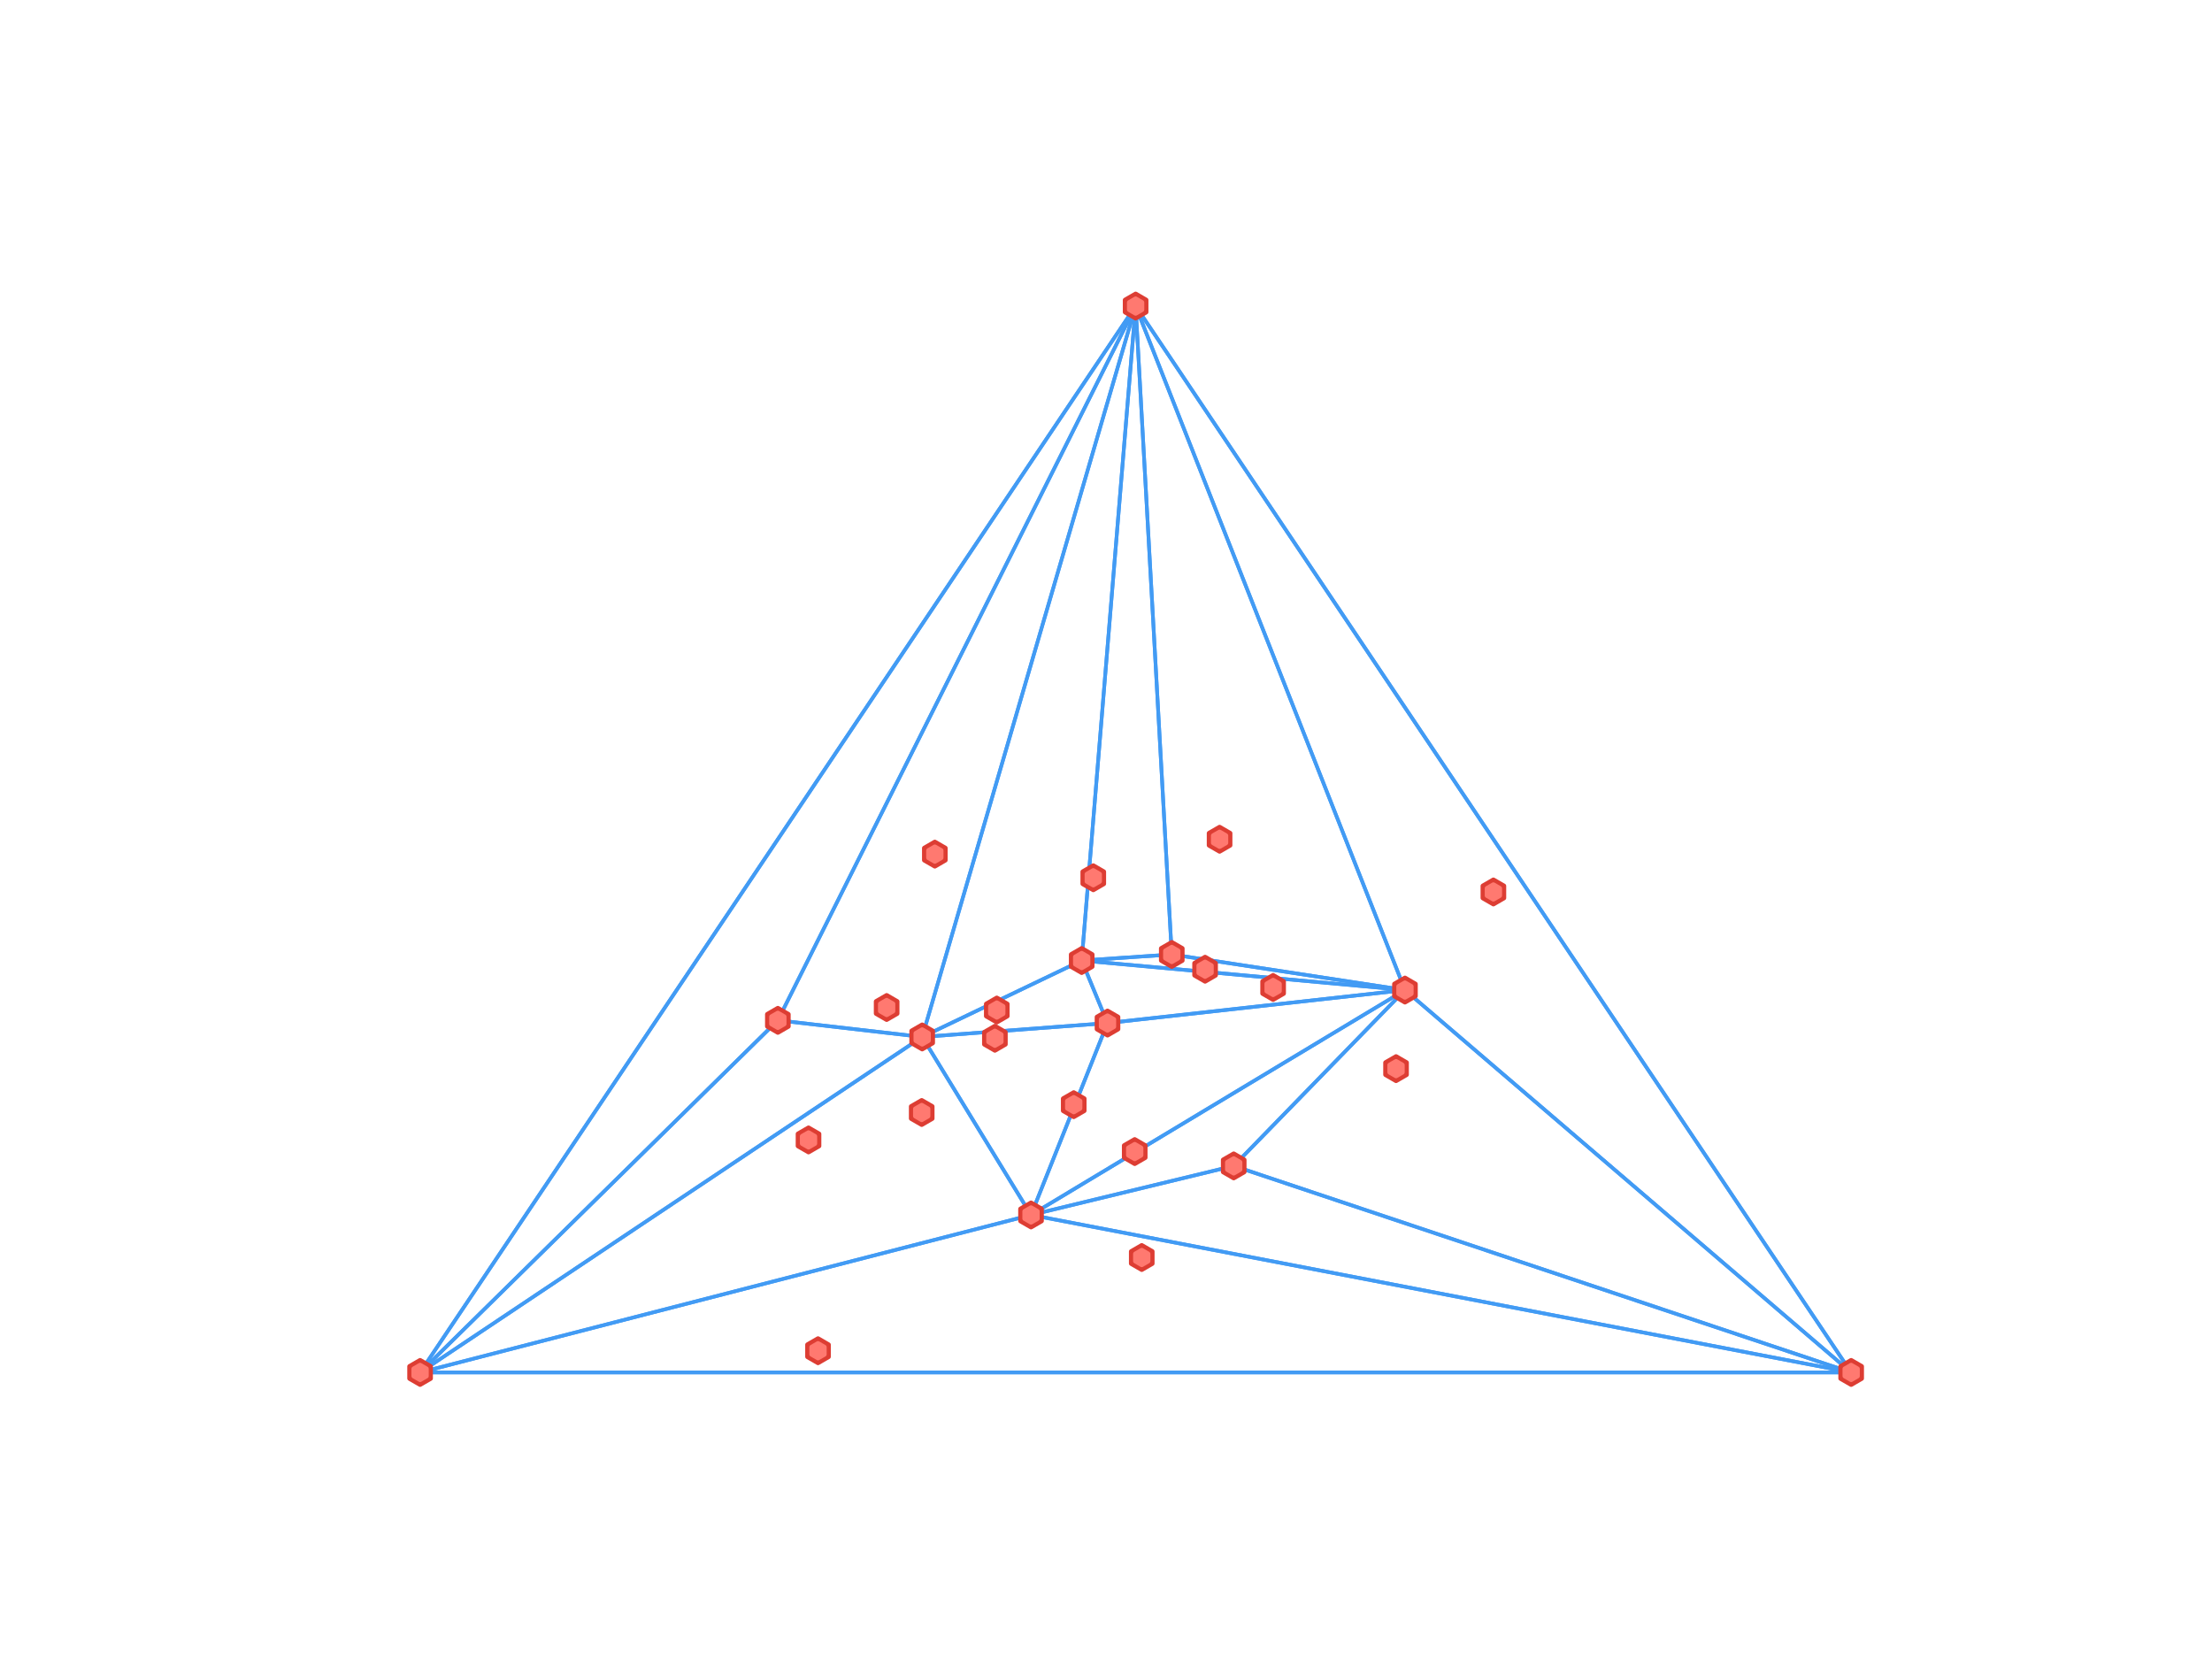 <?xml version="1.0" encoding="utf-8" standalone="no"?>
<!DOCTYPE svg PUBLIC "-//W3C//DTD SVG 1.1//EN"
  "http://www.w3.org/Graphics/SVG/1.1/DTD/svg11.dtd">
<!-- Created with matplotlib (http://matplotlib.org/) -->
<svg height="345pt" version="1.1" viewBox="0 0 460 345" width="460pt" xmlns="http://www.w3.org/2000/svg" xmlns:xlink="http://www.w3.org/1999/xlink">
 <defs>
  <style type="text/css">
*{stroke-linecap:butt;stroke-linejoin:round;}
  </style>
 </defs>
 <g id="figure_1">
  <g id="patch_1">
   <path d="M 0 345.6 
L 460.8 345.6 
L 460.8 0 
L 0 0 
z
" style="fill:#ffffff;"/>
  </g>
  <g id="axes_1">
   <g id="LineCollection_1">
    <path clip-path="url(#p7133206638)" d="M 256.557 242.456 
L 384.96 285.408 
" style="fill:none;stroke:#429bf4;stroke-width:0.75;"/>
    <path clip-path="url(#p7133206638)" d="M 256.557 242.456 
L 214.408 252.659 
" style="fill:none;stroke:#429bf4;stroke-width:0.75;"/>
    <path clip-path="url(#p7133206638)" d="M 256.557 242.456 
L 292.169 205.889 
" style="fill:none;stroke:#429bf4;stroke-width:0.75;"/>
    <path clip-path="url(#p7133206638)" d="M 292.169 205.889 
L 384.96 285.408 
" style="fill:none;stroke:#429bf4;stroke-width:0.75;"/>
    <path clip-path="url(#p7133206638)" d="M 292.169 205.889 
L 214.408 252.659 
" style="fill:none;stroke:#429bf4;stroke-width:0.75;"/>
    <path clip-path="url(#p7133206638)" d="M 292.169 205.889 
L 236.16 63.648 
" style="fill:none;stroke:#429bf4;stroke-width:0.75;"/>
    <path clip-path="url(#p7133206638)" d="M 292.169 205.889 
L 256.557 242.456 
" style="fill:none;stroke:#429bf4;stroke-width:0.75;"/>
    <path clip-path="url(#p7133206638)" d="M 292.169 205.889 
L 230.312 212.751 
" style="fill:none;stroke:#429bf4;stroke-width:0.75;"/>
    <path clip-path="url(#p7133206638)" d="M 292.169 205.889 
L 224.945 199.749 
" style="fill:none;stroke:#429bf4;stroke-width:0.75;"/>
    <path clip-path="url(#p7133206638)" d="M 292.169 205.889 
L 243.678 198.485 
" style="fill:none;stroke:#429bf4;stroke-width:0.75;"/>
    <path clip-path="url(#p7133206638)" d="M 243.678 198.485 
L 236.16 63.648 
" style="fill:none;stroke:#429bf4;stroke-width:0.75;"/>
    <path clip-path="url(#p7133206638)" d="M 243.678 198.485 
L 292.169 205.889 
" style="fill:none;stroke:#429bf4;stroke-width:0.75;"/>
    <path clip-path="url(#p7133206638)" d="M 243.678 198.485 
L 224.945 199.749 
" style="fill:none;stroke:#429bf4;stroke-width:0.75;"/>
    <path clip-path="url(#p7133206638)" d="M 230.312 212.751 
L 214.408 252.659 
" style="fill:none;stroke:#429bf4;stroke-width:0.75;"/>
    <path clip-path="url(#p7133206638)" d="M 230.312 212.751 
L 191.773 215.64 
" style="fill:none;stroke:#429bf4;stroke-width:0.75;"/>
    <path clip-path="url(#p7133206638)" d="M 230.312 212.751 
L 292.169 205.889 
" style="fill:none;stroke:#429bf4;stroke-width:0.75;"/>
    <path clip-path="url(#p7133206638)" d="M 230.312 212.751 
L 224.945 199.749 
" style="fill:none;stroke:#429bf4;stroke-width:0.75;"/>
    <path clip-path="url(#p7133206638)" d="M 214.408 252.659 
L 384.96 285.408 
" style="fill:none;stroke:#429bf4;stroke-width:0.75;"/>
    <path clip-path="url(#p7133206638)" d="M 214.408 252.659 
L 191.773 215.64 
" style="fill:none;stroke:#429bf4;stroke-width:0.75;"/>
    <path clip-path="url(#p7133206638)" d="M 214.408 252.659 
L 256.557 242.456 
" style="fill:none;stroke:#429bf4;stroke-width:0.75;"/>
    <path clip-path="url(#p7133206638)" d="M 214.408 252.659 
L 230.312 212.751 
" style="fill:none;stroke:#429bf4;stroke-width:0.75;"/>
    <path clip-path="url(#p7133206638)" d="M 214.408 252.659 
L 292.169 205.889 
" style="fill:none;stroke:#429bf4;stroke-width:0.75;"/>
    <path clip-path="url(#p7133206638)" d="M 214.408 252.659 
L 87.36 285.408 
" style="fill:none;stroke:#429bf4;stroke-width:0.75;"/>
    <path clip-path="url(#p7133206638)" d="M 224.945 199.749 
L 236.16 63.648 
" style="fill:none;stroke:#429bf4;stroke-width:0.75;"/>
    <path clip-path="url(#p7133206638)" d="M 224.945 199.749 
L 191.773 215.64 
" style="fill:none;stroke:#429bf4;stroke-width:0.75;"/>
    <path clip-path="url(#p7133206638)" d="M 224.945 199.749 
L 230.312 212.751 
" style="fill:none;stroke:#429bf4;stroke-width:0.75;"/>
    <path clip-path="url(#p7133206638)" d="M 224.945 199.749 
L 292.169 205.889 
" style="fill:none;stroke:#429bf4;stroke-width:0.75;"/>
    <path clip-path="url(#p7133206638)" d="M 224.945 199.749 
L 243.678 198.485 
" style="fill:none;stroke:#429bf4;stroke-width:0.75;"/>
    <path clip-path="url(#p7133206638)" d="M 191.773 215.64 
L 214.408 252.659 
" style="fill:none;stroke:#429bf4;stroke-width:0.75;"/>
    <path clip-path="url(#p7133206638)" d="M 191.773 215.64 
L 236.16 63.648 
" style="fill:none;stroke:#429bf4;stroke-width:0.75;"/>
    <path clip-path="url(#p7133206638)" d="M 191.773 215.64 
L 230.312 212.751 
" style="fill:none;stroke:#429bf4;stroke-width:0.75;"/>
    <path clip-path="url(#p7133206638)" d="M 191.773 215.64 
L 224.945 199.749 
" style="fill:none;stroke:#429bf4;stroke-width:0.75;"/>
    <path clip-path="url(#p7133206638)" d="M 191.773 215.64 
L 161.76 212.184 
" style="fill:none;stroke:#429bf4;stroke-width:0.75;"/>
    <path clip-path="url(#p7133206638)" d="M 191.773 215.64 
L 87.36 285.408 
" style="fill:none;stroke:#429bf4;stroke-width:0.75;"/>
    <path clip-path="url(#p7133206638)" d="M 161.76 212.184 
L 236.16 63.648 
" style="fill:none;stroke:#429bf4;stroke-width:0.75;"/>
    <path clip-path="url(#p7133206638)" d="M 161.76 212.184 
L 191.773 215.64 
" style="fill:none;stroke:#429bf4;stroke-width:0.75;"/>
    <path clip-path="url(#p7133206638)" d="M 161.76 212.184 
L 87.36 285.408 
" style="fill:none;stroke:#429bf4;stroke-width:0.75;"/>
    <path clip-path="url(#p7133206638)" d="M 87.36 285.408 
L 384.96 285.408 
" style="fill:none;stroke:#429bf4;stroke-width:0.75;"/>
    <path clip-path="url(#p7133206638)" d="M 87.36 285.408 
L 214.408 252.659 
" style="fill:none;stroke:#429bf4;stroke-width:0.75;"/>
    <path clip-path="url(#p7133206638)" d="M 87.36 285.408 
L 236.16 63.648 
" style="fill:none;stroke:#429bf4;stroke-width:0.75;"/>
    <path clip-path="url(#p7133206638)" d="M 87.36 285.408 
L 191.773 215.64 
" style="fill:none;stroke:#429bf4;stroke-width:0.75;"/>
    <path clip-path="url(#p7133206638)" d="M 87.36 285.408 
L 161.76 212.184 
" style="fill:none;stroke:#429bf4;stroke-width:0.75;"/>
    <path clip-path="url(#p7133206638)" d="M 384.96 285.408 
L 214.408 252.659 
" style="fill:none;stroke:#429bf4;stroke-width:0.75;"/>
    <path clip-path="url(#p7133206638)" d="M 384.96 285.408 
L 236.16 63.648 
" style="fill:none;stroke:#429bf4;stroke-width:0.75;"/>
    <path clip-path="url(#p7133206638)" d="M 384.96 285.408 
L 256.557 242.456 
" style="fill:none;stroke:#429bf4;stroke-width:0.75;"/>
    <path clip-path="url(#p7133206638)" d="M 384.96 285.408 
L 292.169 205.889 
" style="fill:none;stroke:#429bf4;stroke-width:0.75;"/>
    <path clip-path="url(#p7133206638)" d="M 384.96 285.408 
L 87.36 285.408 
" style="fill:none;stroke:#429bf4;stroke-width:0.75;"/>
    <path clip-path="url(#p7133206638)" d="M 236.16 63.648 
L 384.96 285.408 
" style="fill:none;stroke:#429bf4;stroke-width:0.75;"/>
    <path clip-path="url(#p7133206638)" d="M 236.16 63.648 
L 191.773 215.64 
" style="fill:none;stroke:#429bf4;stroke-width:0.75;"/>
    <path clip-path="url(#p7133206638)" d="M 236.16 63.648 
L 292.169 205.889 
" style="fill:none;stroke:#429bf4;stroke-width:0.75;"/>
    <path clip-path="url(#p7133206638)" d="M 236.16 63.648 
L 224.945 199.749 
" style="fill:none;stroke:#429bf4;stroke-width:0.75;"/>
    <path clip-path="url(#p7133206638)" d="M 236.16 63.648 
L 243.678 198.485 
" style="fill:none;stroke:#429bf4;stroke-width:0.75;"/>
    <path clip-path="url(#p7133206638)" d="M 236.16 63.648 
L 161.76 212.184 
" style="fill:none;stroke:#429bf4;stroke-width:0.75;"/>
    <path clip-path="url(#p7133206638)" d="M 236.16 63.648 
L 87.36 285.408 
" style="fill:none;stroke:#429bf4;stroke-width:0.75;"/>
   </g>
   <g id="line2d_1">
    <defs>
     <path d="M 0 -2.5 
L -2.165 -1.25 
L -2.165 1.25 
L -0 2.5 
L 2.165 1.25 
L 2.165 -1.25 
z
" id="mf9711d0ff4" style="stroke:#dd3d33;stroke-linejoin:miter;"/>
    </defs>
    <g clip-path="url(#p7133206638)">
     <use style="fill:#dd3d33;stroke:#dd3d33;stroke-linejoin:miter;" x="250.606" xlink:href="#mf9711d0ff4" y="201.555"/>
     <use style="fill:#dd3d33;stroke:#dd3d33;stroke-linejoin:miter;" x="235.971" xlink:href="#mf9711d0ff4" y="239.476"/>
     <use style="fill:#dd3d33;stroke:#dd3d33;stroke-linejoin:miter;" x="256.557" xlink:href="#mf9711d0ff4" y="242.456"/>
     <use style="fill:#dd3d33;stroke:#dd3d33;stroke-linejoin:miter;" x="264.753" xlink:href="#mf9711d0ff4" y="205.347"/>
     <use style="fill:#dd3d33;stroke:#dd3d33;stroke-linejoin:miter;" x="292.169" xlink:href="#mf9711d0ff4" y="205.889"/>
     <use style="fill:#dd3d33;stroke:#dd3d33;stroke-linejoin:miter;" x="243.678" xlink:href="#mf9711d0ff4" y="198.485"/>
     <use style="fill:#dd3d33;stroke:#dd3d33;stroke-linejoin:miter;" x="206.895" xlink:href="#mf9711d0ff4" y="215.911"/>
     <use style="fill:#dd3d33;stroke:#dd3d33;stroke-linejoin:miter;" x="230.312" xlink:href="#mf9711d0ff4" y="212.751"/>
     <use style="fill:#dd3d33;stroke:#dd3d33;stroke-linejoin:miter;" x="223.287" xlink:href="#mf9711d0ff4" y="229.725"/>
     <use style="fill:#dd3d33;stroke:#dd3d33;stroke-linejoin:miter;" x="214.408" xlink:href="#mf9711d0ff4" y="252.659"/>
     <use style="fill:#dd3d33;stroke:#dd3d33;stroke-linejoin:miter;" x="191.675" xlink:href="#mf9711d0ff4" y="231.35"/>
     <use style="fill:#dd3d33;stroke:#dd3d33;stroke-linejoin:miter;" x="224.945" xlink:href="#mf9711d0ff4" y="199.749"/>
     <use style="fill:#dd3d33;stroke:#dd3d33;stroke-linejoin:miter;" x="253.621" xlink:href="#mf9711d0ff4" y="174.528"/>
     <use style="fill:#dd3d33;stroke:#dd3d33;stroke-linejoin:miter;" x="194.405" xlink:href="#mf9711d0ff4" y="177.619"/>
     <use style="fill:#dd3d33;stroke:#dd3d33;stroke-linejoin:miter;" x="184.384" xlink:href="#mf9711d0ff4" y="209.515"/>
     <use style="fill:#dd3d33;stroke:#dd3d33;stroke-linejoin:miter;" x="227.353" xlink:href="#mf9711d0ff4" y="182.537"/>
     <use style="fill:#dd3d33;stroke:#dd3d33;stroke-linejoin:miter;" x="237.434" xlink:href="#mf9711d0ff4" y="261.507"/>
     <use style="fill:#dd3d33;stroke:#dd3d33;stroke-linejoin:miter;" x="170.111" xlink:href="#mf9711d0ff4" y="280.894"/>
     <use style="fill:#dd3d33;stroke:#dd3d33;stroke-linejoin:miter;" x="168.137" xlink:href="#mf9711d0ff4" y="237.055"/>
     <use style="fill:#dd3d33;stroke:#dd3d33;stroke-linejoin:miter;" x="310.56" xlink:href="#mf9711d0ff4" y="185.488"/>
     <use style="fill:#dd3d33;stroke:#dd3d33;stroke-linejoin:miter;" x="290.316" xlink:href="#mf9711d0ff4" y="222.231"/>
     <use style="fill:#dd3d33;stroke:#dd3d33;stroke-linejoin:miter;" x="207.286" xlink:href="#mf9711d0ff4" y="210.042"/>
     <use style="fill:#dd3d33;stroke:#dd3d33;stroke-linejoin:miter;" x="191.773" xlink:href="#mf9711d0ff4" y="215.64"/>
     <use style="fill:#dd3d33;stroke:#dd3d33;stroke-linejoin:miter;" x="161.76" xlink:href="#mf9711d0ff4" y="212.184"/>
     <use style="fill:#dd3d33;stroke:#dd3d33;stroke-linejoin:miter;" x="87.36" xlink:href="#mf9711d0ff4" y="285.408"/>
     <use style="fill:#dd3d33;stroke:#dd3d33;stroke-linejoin:miter;" x="384.96" xlink:href="#mf9711d0ff4" y="285.408"/>
     <use style="fill:#dd3d33;stroke:#dd3d33;stroke-linejoin:miter;" x="236.16" xlink:href="#mf9711d0ff4" y="63.648"/>
    </g>
   </g>
   <g id="line2d_2">
    <defs>
     <path d="M 0 -1.5 
L -1.299 -0.75 
L -1.299 0.75 
L -0 1.5 
L 1.299 0.75 
L 1.299 -0.75 
z
" id="mb5c5beff3a" style="stroke:#ff7970;stroke-linejoin:miter;"/>
    </defs>
    <g clip-path="url(#p7133206638)">
     <use style="fill:#ff7970;stroke:#ff7970;stroke-linejoin:miter;" x="250.606" xlink:href="#mb5c5beff3a" y="201.555"/>
     <use style="fill:#ff7970;stroke:#ff7970;stroke-linejoin:miter;" x="235.971" xlink:href="#mb5c5beff3a" y="239.476"/>
     <use style="fill:#ff7970;stroke:#ff7970;stroke-linejoin:miter;" x="256.557" xlink:href="#mb5c5beff3a" y="242.456"/>
     <use style="fill:#ff7970;stroke:#ff7970;stroke-linejoin:miter;" x="264.753" xlink:href="#mb5c5beff3a" y="205.347"/>
     <use style="fill:#ff7970;stroke:#ff7970;stroke-linejoin:miter;" x="292.169" xlink:href="#mb5c5beff3a" y="205.889"/>
     <use style="fill:#ff7970;stroke:#ff7970;stroke-linejoin:miter;" x="243.678" xlink:href="#mb5c5beff3a" y="198.485"/>
     <use style="fill:#ff7970;stroke:#ff7970;stroke-linejoin:miter;" x="206.895" xlink:href="#mb5c5beff3a" y="215.911"/>
     <use style="fill:#ff7970;stroke:#ff7970;stroke-linejoin:miter;" x="230.312" xlink:href="#mb5c5beff3a" y="212.751"/>
     <use style="fill:#ff7970;stroke:#ff7970;stroke-linejoin:miter;" x="223.287" xlink:href="#mb5c5beff3a" y="229.725"/>
     <use style="fill:#ff7970;stroke:#ff7970;stroke-linejoin:miter;" x="214.408" xlink:href="#mb5c5beff3a" y="252.659"/>
     <use style="fill:#ff7970;stroke:#ff7970;stroke-linejoin:miter;" x="191.675" xlink:href="#mb5c5beff3a" y="231.35"/>
     <use style="fill:#ff7970;stroke:#ff7970;stroke-linejoin:miter;" x="224.945" xlink:href="#mb5c5beff3a" y="199.749"/>
     <use style="fill:#ff7970;stroke:#ff7970;stroke-linejoin:miter;" x="253.621" xlink:href="#mb5c5beff3a" y="174.528"/>
     <use style="fill:#ff7970;stroke:#ff7970;stroke-linejoin:miter;" x="194.405" xlink:href="#mb5c5beff3a" y="177.619"/>
     <use style="fill:#ff7970;stroke:#ff7970;stroke-linejoin:miter;" x="184.384" xlink:href="#mb5c5beff3a" y="209.515"/>
     <use style="fill:#ff7970;stroke:#ff7970;stroke-linejoin:miter;" x="227.353" xlink:href="#mb5c5beff3a" y="182.537"/>
     <use style="fill:#ff7970;stroke:#ff7970;stroke-linejoin:miter;" x="237.434" xlink:href="#mb5c5beff3a" y="261.507"/>
     <use style="fill:#ff7970;stroke:#ff7970;stroke-linejoin:miter;" x="170.111" xlink:href="#mb5c5beff3a" y="280.894"/>
     <use style="fill:#ff7970;stroke:#ff7970;stroke-linejoin:miter;" x="168.137" xlink:href="#mb5c5beff3a" y="237.055"/>
     <use style="fill:#ff7970;stroke:#ff7970;stroke-linejoin:miter;" x="310.56" xlink:href="#mb5c5beff3a" y="185.488"/>
     <use style="fill:#ff7970;stroke:#ff7970;stroke-linejoin:miter;" x="290.316" xlink:href="#mb5c5beff3a" y="222.231"/>
     <use style="fill:#ff7970;stroke:#ff7970;stroke-linejoin:miter;" x="207.286" xlink:href="#mb5c5beff3a" y="210.042"/>
     <use style="fill:#ff7970;stroke:#ff7970;stroke-linejoin:miter;" x="191.773" xlink:href="#mb5c5beff3a" y="215.64"/>
     <use style="fill:#ff7970;stroke:#ff7970;stroke-linejoin:miter;" x="161.76" xlink:href="#mb5c5beff3a" y="212.184"/>
     <use style="fill:#ff7970;stroke:#ff7970;stroke-linejoin:miter;" x="87.36" xlink:href="#mb5c5beff3a" y="285.408"/>
     <use style="fill:#ff7970;stroke:#ff7970;stroke-linejoin:miter;" x="384.96" xlink:href="#mb5c5beff3a" y="285.408"/>
     <use style="fill:#ff7970;stroke:#ff7970;stroke-linejoin:miter;" x="236.16" xlink:href="#mb5c5beff3a" y="63.648"/>
    </g>
   </g>
  </g>
 </g>
 <defs>
  <clipPath id="p7133206638">
   <rect height="266.112" width="357.12" x="57.6" y="41.472"/>
  </clipPath>
 </defs>
</svg>
